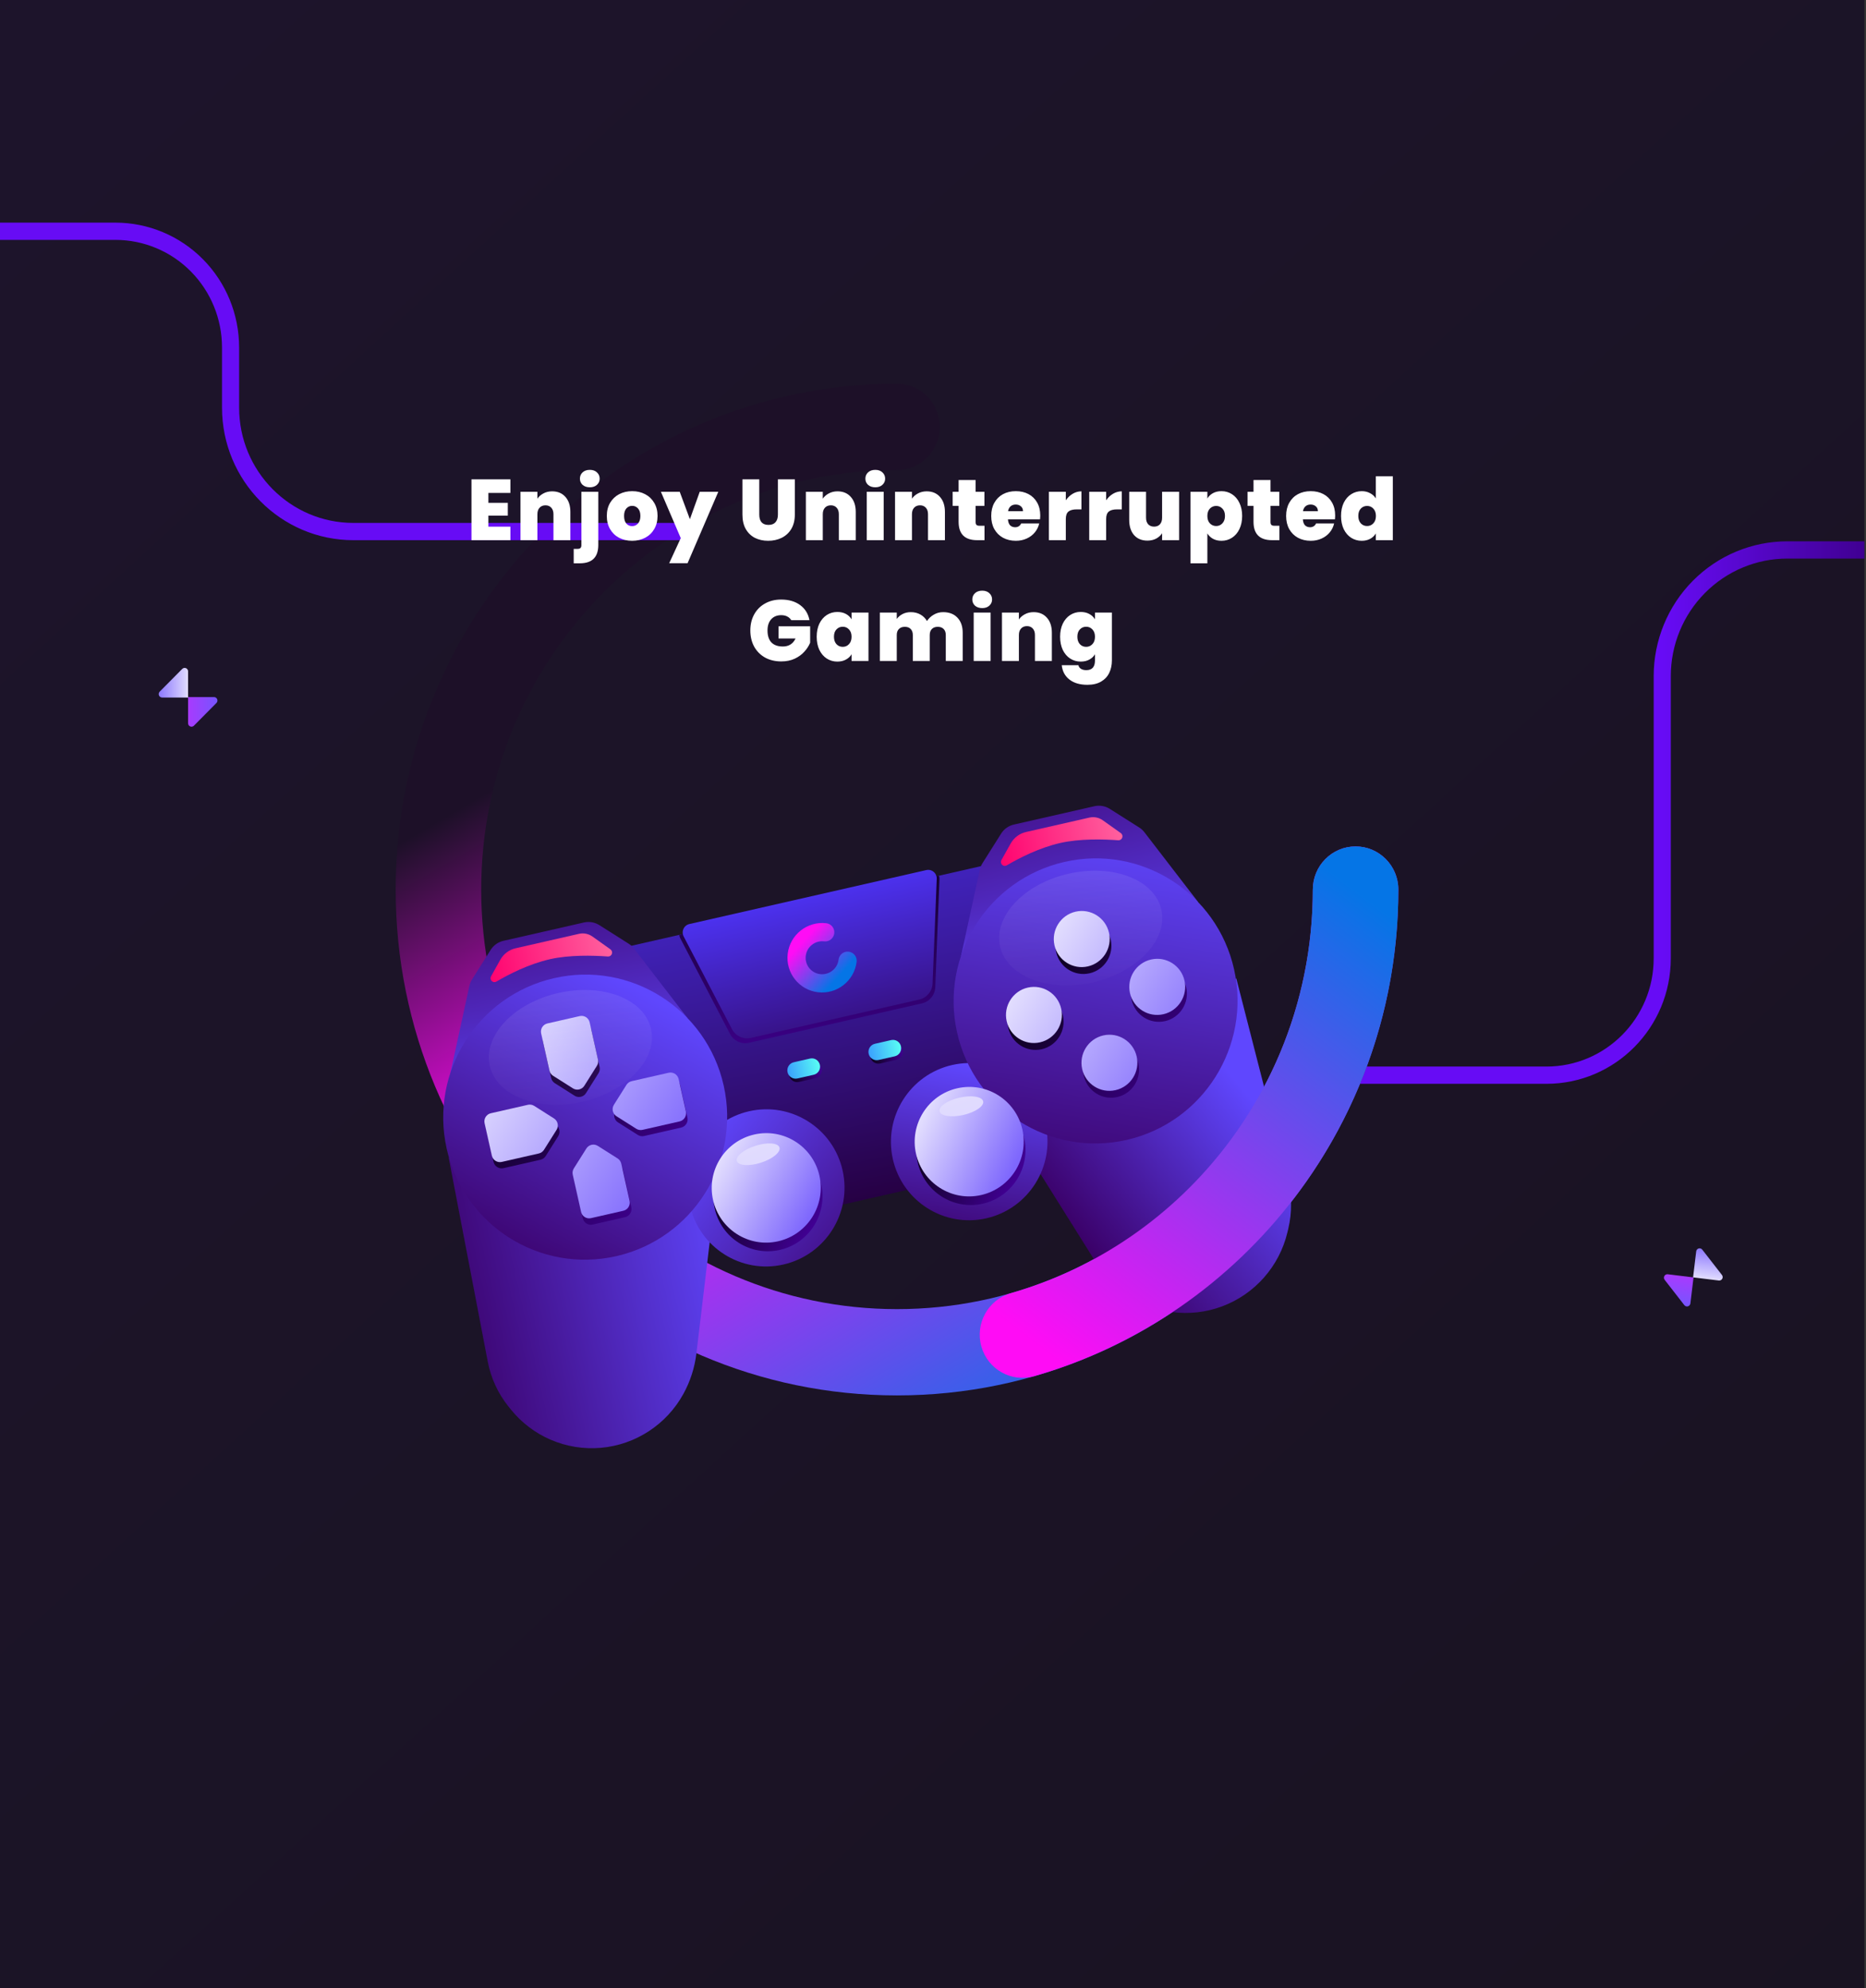 <svg width="1081" height="1152" viewBox="0 0 1081 1152" fill="none" xmlns="http://www.w3.org/2000/svg">
<rect x="0" y="0" width="1081" height="1152" fill="#333333" stroke="none"/>
<path d="M1080.05 -53H-0.046V1152H1080.05V-53Z" fill="#151515"/>
<path d="M1080.05 -53H-0.046V1152H1080.05V-53Z" fill="url(#paint0_linear_1529_901)"/>
<path fill-rule="evenodd" clip-rule="evenodd" d="M1080.04 313.656H1035.42C1014.89 313.656 995.197 321.887 980.679 336.539C966.161 351.191 958.005 371.063 958.005 391.783V555.288C958.005 589.923 930.183 618 895.863 618H774.521C771.787 618 769.566 620.24 769.566 623C769.566 625.76 771.787 628 774.521 628H895.863C935.656 628 967.914 595.446 967.914 555.288V391.783C967.914 373.715 975.025 356.386 987.686 343.61C1000.35 330.834 1017.52 323.656 1035.42 323.656H1080.04C1080.04 323.656 1080.04 321.76 1080.04 319C1080.04 316.241 1080.04 313.656 1080.04 313.656Z" fill="url(#paint1_linear_1529_901)"/>
<path fill-rule="evenodd" clip-rule="evenodd" d="M760.538 515.45C760.538 649.619 652.6 758.547 519.651 758.547C386.703 758.547 278.765 649.619 278.765 515.45C278.765 381.282 386.703 272.354 519.651 272.354C533.324 272.354 544.424 261.152 544.424 247.354C544.424 233.556 533.324 222.354 519.651 222.354C359.358 222.354 229.22 353.686 229.22 515.45C229.22 677.215 359.358 808.547 519.651 808.547C679.946 808.547 810.084 677.215 810.084 515.45C810.084 501.653 798.984 490.45 785.311 490.45C771.638 490.45 760.538 501.653 760.538 515.45Z" fill="url(#paint2_linear_1529_901)"/>
<path fill-rule="evenodd" clip-rule="evenodd" d="M760.538 515.45C760.538 649.619 652.6 758.547 519.651 758.547C386.703 758.547 278.765 649.619 278.765 515.45C278.765 381.282 386.703 272.354 519.651 272.354C533.324 272.354 544.424 261.152 544.424 247.354C544.424 233.556 533.324 222.354 519.651 222.354C359.358 222.354 229.22 353.686 229.22 515.45C229.22 677.215 359.358 808.547 519.651 808.547C679.946 808.547 810.084 677.215 810.084 515.45C810.084 501.653 798.984 490.45 785.311 490.45C771.638 490.45 760.538 501.653 760.538 515.45Z" fill="url(#paint3_linear_1529_901)"/>
<path d="M204.757 303H399.439C402.173 303 404.393 305.24 404.393 308C404.393 310.76 402.173 313 399.439 313H204.757C162.703 313 128.614 278.597 128.614 236.159V201.326C128.614 184.796 122.107 168.943 110.525 157.255C98.942 145.566 83.235 139 66.855 139H0V129H66.855C85.862 129 104.091 136.62 117.532 150.184C130.973 163.747 138.523 182.144 138.523 201.326V236.159C138.523 273.074 168.176 303 204.757 303Z" fill="#670CF5"/>
<path fill-rule="evenodd" clip-rule="evenodd" d="M294.031 578.266C294.031 578.266 299.27 572.452 303.708 567.526C307.676 563.123 312.889 560.058 318.641 558.748C364.08 548.397 571.104 501.236 618.563 490.425C624.855 488.992 631.443 489.737 637.264 492.54C643.37 495.48 650.341 498.837 650.341 498.837L661.923 638.637L525.637 669.683L529.373 688.593L486.286 698.409L479.816 680.121L362.185 706.918L294.031 578.266Z" fill="url(#paint4_linear_1529_901)"/>
<path fill-rule="evenodd" clip-rule="evenodd" d="M543.92 507.429C544.158 508.053 544.271 508.727 544.244 509.413C543.697 523.53 542.403 556.913 541.816 572.028C541.641 576.553 538.474 580.394 534.097 581.392C513.307 586.128 454.663 599.487 433.872 604.223C429.495 605.22 425.001 603.124 422.916 599.114C415.953 585.719 400.574 556.134 394.069 543.623C393.754 543.015 393.57 542.358 393.519 541.691L543.92 507.429Z" fill="url(#paint5_linear_1529_901)"/>
<path fill-rule="evenodd" clip-rule="evenodd" d="M396.059 542.625C395.343 541.249 395.3 539.615 395.946 538.203C396.591 536.792 397.851 535.764 399.354 535.421C423.793 529.854 512.185 509.718 536.625 504.151C538.127 503.809 539.701 504.191 540.886 505.186C542.07 506.181 542.728 507.674 542.666 509.228C542.12 523.013 540.85 555.084 540.265 569.829C540.087 574.351 536.921 578.188 532.546 579.184C512.149 583.831 455.372 596.764 434.975 601.411C430.601 602.407 426.11 600.315 424.023 596.309C417.219 583.247 402.42 554.837 396.059 542.625Z" fill="url(#paint6_linear_1529_901)"/>
<path fill-rule="evenodd" clip-rule="evenodd" d="M485.795 556.052C485.159 561.303 480.379 565.061 475.134 564.446C469.897 563.833 466.155 559.083 466.791 553.841C467.427 548.59 472.206 544.832 477.452 545.447C480.337 545.785 482.961 543.709 483.307 540.814C483.653 537.918 481.591 535.293 478.705 534.955C467.691 533.663 457.67 541.572 456.334 552.598C454.999 563.633 462.857 573.646 473.881 574.939C484.894 576.23 494.916 568.321 496.25 557.295C496.601 554.401 494.543 551.772 491.657 551.429C488.773 551.085 486.145 553.157 485.795 556.052Z" fill="url(#paint7_linear_1529_901)"/>
<path fill-rule="evenodd" clip-rule="evenodd" d="M259.96 670.922C259.96 670.922 275.999 754.685 282.576 789.035C284.391 798.513 288.486 807.397 294.506 814.912C294.931 815.443 295.367 815.987 295.813 816.545C308.435 832.303 328.061 840.69 348.148 838.91C368.236 837.129 386.141 825.415 395.896 807.673C395.896 807.673 395.896 807.672 395.897 807.672C399.893 800.403 402.454 792.43 403.437 784.192C407.146 753.126 416.499 674.784 416.499 674.784L260.132 670.882" fill="url(#paint8_linear_1529_901)"/>
<path fill-rule="evenodd" clip-rule="evenodd" d="M716.219 566.985C716.219 566.985 737.391 649.578 746.073 683.449C748.469 692.795 748.553 702.593 746.315 711.989C746.157 712.652 745.996 713.333 745.829 714.03C741.14 733.732 726.986 749.814 708.09 756.914C689.192 764.014 668.036 761.199 651.676 749.406C651.675 749.406 651.675 749.405 651.674 749.405C644.972 744.573 639.265 738.483 634.87 731.47C618.298 705.025 576.504 638.334 576.504 638.334L716.047 567.024" fill="url(#paint9_linear_1529_901)"/>
<path fill-rule="evenodd" clip-rule="evenodd" d="M433.963 643.895C458.382 638.333 482.658 653.715 488.141 678.225C493.623 702.734 478.248 727.149 453.829 732.712C429.409 738.275 405.133 722.893 399.651 698.383C394.169 673.873 409.544 649.458 433.963 643.895Z" fill="url(#paint10_linear_1529_901)"/>
<path fill-rule="evenodd" clip-rule="evenodd" d="M551.545 617.11C575.964 611.547 600.24 626.93 605.722 651.439C611.204 675.949 595.83 700.364 571.411 705.927C546.991 711.49 522.715 696.107 517.233 671.598C511.751 647.088 527.126 622.673 551.545 617.11Z" fill="url(#paint11_linear_1529_901)"/>
<path fill-rule="evenodd" clip-rule="evenodd" d="M261.027 621.275C261.027 621.275 269.781 581.041 271.886 571.369C272.184 569.998 272.718 568.69 273.463 567.506C275.759 563.861 281.028 555.494 284.232 550.405C285.918 547.728 288.585 545.834 291.65 545.136C302.262 542.718 327.667 536.931 338.279 534.513C341.344 533.815 344.559 534.37 347.221 536.056C352.28 539.262 360.6 544.534 364.225 546.83C365.402 547.577 366.441 548.526 367.293 549.634C373.311 557.456 398.343 589.995 398.343 589.995L261.027 621.275Z" fill="url(#paint12_linear_1529_901)"/>
<path fill-rule="evenodd" clip-rule="evenodd" d="M284.474 565.719C283.976 566.61 284.135 567.726 284.86 568.441C285.584 569.155 286.694 569.289 287.565 568.766C294.753 564.534 306.353 558.583 318.541 555.807C329.867 553.227 343.521 553.595 352.161 554.233C353.177 554.308 354.119 553.69 354.461 552.722C354.805 551.753 354.465 550.673 353.632 550.081C350.133 547.58 346.052 544.681 343.204 542.659C340.938 541.049 338.102 540.482 335.398 541.098C327.001 543.011 308.256 547.281 298.683 549.462C294.943 550.314 291.736 552.722 289.853 556.092C288.252 558.956 286.245 562.547 284.474 565.719Z" fill="url(#paint13_linear_1529_901)"/>
<path fill-rule="evenodd" clip-rule="evenodd" d="M694.055 522.631C694.055 522.631 669.024 490.092 663.007 482.27C662.154 481.162 661.116 480.213 659.937 479.466C656.314 477.17 647.994 471.898 642.933 468.692C640.273 467.006 637.058 466.451 633.992 467.149C623.38 469.567 597.976 475.354 587.363 477.771C584.298 478.47 581.632 480.364 579.946 483.041C576.742 488.13 571.473 496.497 569.177 500.142C568.431 501.326 567.897 502.634 567.599 504.005C565.495 513.677 556.741 553.911 556.741 553.911L694.055 522.631Z" fill="url(#paint14_linear_1529_901)"/>
<path fill-rule="evenodd" clip-rule="evenodd" d="M580.14 498.365C579.642 499.256 579.801 500.373 580.526 501.087C581.25 501.802 582.361 501.935 583.231 501.413C590.419 497.18 602.02 491.23 614.207 488.453C625.533 485.873 639.188 486.241 647.828 486.879C648.843 486.955 649.785 486.336 650.128 485.368C650.471 484.4 650.131 483.319 649.298 482.727C645.799 480.227 641.718 477.328 638.871 475.305C636.604 473.696 633.769 473.129 631.065 473.744C622.667 475.657 603.923 479.928 594.349 482.108C590.61 482.96 587.403 485.369 585.519 488.738C583.919 491.602 581.911 495.194 580.14 498.365Z" fill="url(#paint15_linear_1529_901)"/>
<path fill-rule="evenodd" clip-rule="evenodd" d="M320.995 566.779C365.28 556.691 409.307 584.588 419.249 629.038C429.192 673.488 401.31 717.766 357.023 727.855C312.737 737.943 268.71 710.046 258.769 665.596C248.826 621.146 276.708 576.868 320.995 566.779Z" fill="url(#paint16_linear_1529_901)"/>
<path fill-rule="evenodd" clip-rule="evenodd" d="M339.475 633.392C338.059 635.644 335.097 636.318 332.861 634.899C329.214 632.585 324.037 629.299 321.403 627.628C320.329 626.946 319.569 625.863 319.29 624.616C318.303 620.205 315.874 609.344 314.469 603.059C314.189 601.813 314.415 600.505 315.095 599.423C315.775 598.342 316.854 597.576 318.093 597.293C323.285 596.111 331.611 594.214 336.802 593.031C338.042 592.749 339.342 592.973 340.418 593.655C341.492 594.337 342.252 595.42 342.53 596.667C343.936 602.952 346.366 613.812 347.352 618.223C347.631 619.47 347.405 620.778 346.726 621.859C345.06 624.51 341.783 629.721 339.475 633.392Z" fill="url(#paint17_linear_1529_901)"/>
<path fill-rule="evenodd" clip-rule="evenodd" d="M338.523 629.114C337.104 631.366 334.139 632.042 331.9 630.623C328.249 628.31 323.066 625.025 320.43 623.355C319.354 622.673 318.593 621.59 318.315 620.343C317.328 615.932 314.899 605.072 313.493 598.787C313.213 597.54 313.44 596.232 314.121 595.15C314.802 594.069 315.883 593.302 317.124 593.019C322.322 591.835 330.66 589.935 335.859 588.751C337.1 588.469 338.402 588.692 339.478 589.374C340.553 590.055 341.315 591.139 341.593 592.385C342.999 598.67 345.428 609.531 346.415 613.942C346.694 615.189 346.468 616.497 345.786 617.578C344.118 620.229 340.835 625.443 338.523 629.114Z" fill="url(#paint18_linear_1529_901)"/>
<path fill-rule="evenodd" clip-rule="evenodd" d="M321.916 651.671C324.156 653.09 324.821 656.066 323.402 658.319C321.091 661.99 317.808 667.203 316.139 669.854C315.457 670.936 314.377 671.702 313.135 671.985C308.74 672.986 297.919 675.451 291.658 676.878C290.416 677.161 289.114 676.937 288.038 676.255C286.963 675.574 286.202 674.491 285.923 673.244C284.756 668.027 282.884 659.658 281.717 654.441C281.438 653.194 281.664 651.886 282.345 650.804C283.027 649.723 284.107 648.956 285.35 648.673C291.611 647.247 302.431 644.782 306.827 643.781C308.068 643.498 309.37 643.722 310.446 644.403C313.082 646.073 318.266 649.358 321.916 651.671Z" fill="url(#paint19_linear_1529_901)"/>
<path fill-rule="evenodd" clip-rule="evenodd" d="M320.926 648.048C323.165 649.468 323.831 652.444 322.412 654.696C320.1 658.368 316.818 663.581 315.149 666.232C314.467 667.313 313.387 668.08 312.144 668.363C307.75 669.364 296.929 671.829 290.668 673.255C289.426 673.538 288.124 673.315 287.048 672.633C285.973 671.952 285.212 670.868 284.933 669.622C283.766 664.405 281.894 656.035 280.727 650.819C280.448 649.572 280.674 648.264 281.355 647.182C282.037 646.1 283.117 645.334 284.359 645.051C290.621 643.624 301.441 641.16 305.836 640.158C307.078 639.875 308.38 640.099 309.456 640.781C312.092 642.451 317.275 645.735 320.926 648.048Z" fill="url(#paint20_linear_1529_901)"/>
<path fill-rule="evenodd" clip-rule="evenodd" d="M340.686 669.189C342.104 666.936 345.069 666.261 347.309 667.68C350.959 669.993 356.143 673.277 358.779 674.947C359.854 675.629 360.615 676.712 360.894 677.959C361.88 682.37 364.31 693.231 365.716 699.516C365.995 700.762 365.769 702.07 365.088 703.152C364.406 704.234 363.326 705 362.083 705.283C356.886 706.467 348.548 708.367 343.35 709.551C342.108 709.834 340.806 709.61 339.73 708.928C338.655 708.247 337.894 707.164 337.615 705.917C336.21 699.632 333.78 688.772 332.793 684.36C332.515 683.114 332.741 681.806 333.421 680.724C335.091 678.073 338.374 672.86 340.686 669.189Z" fill="url(#paint21_linear_1529_901)"/>
<path fill-rule="evenodd" clip-rule="evenodd" d="M339.694 665.475C341.112 663.223 344.078 662.547 346.318 663.966C349.968 666.279 355.152 669.564 357.787 671.234C358.863 671.915 359.624 672.999 359.903 674.245C360.889 678.657 363.319 689.517 364.725 695.802C365.003 697.049 364.777 698.357 364.097 699.438C363.415 700.52 362.335 701.287 361.092 701.57C355.895 702.754 347.556 704.653 342.359 705.837C341.116 706.12 339.814 705.896 338.739 705.215C337.664 704.533 336.903 703.45 336.624 702.203C335.219 695.918 332.789 685.058 331.802 680.647C331.523 679.4 331.749 678.092 332.43 677.01C334.1 674.359 337.383 669.146 339.694 665.475Z" fill="url(#paint22_linear_1529_901)"/>
<path fill-rule="evenodd" clip-rule="evenodd" d="M358.028 650.354C355.789 648.935 355.123 645.959 356.541 643.706C358.853 640.035 362.136 634.822 363.805 632.171C364.486 631.089 365.566 630.323 366.809 630.04C371.204 629.039 382.024 626.574 388.286 625.147C389.528 624.864 390.83 625.088 391.906 625.77C392.981 626.451 393.742 627.534 394.021 628.781C395.187 633.998 397.059 642.367 398.227 647.584C398.505 648.831 398.279 650.139 397.598 651.221C396.918 652.302 395.837 653.069 394.595 653.352C388.333 654.778 377.513 657.243 373.117 658.244C371.875 658.527 370.573 658.303 369.498 657.622C366.862 655.952 361.679 652.667 358.028 650.354Z" fill="url(#paint23_linear_1529_901)"/>
<path fill-rule="evenodd" clip-rule="evenodd" d="M357.137 646.786C354.897 645.367 354.232 642.391 355.65 640.138C357.961 636.467 361.244 631.254 362.914 628.603C363.595 627.521 364.675 626.755 365.917 626.472C370.312 625.471 381.133 623.006 387.394 621.579C388.637 621.296 389.938 621.52 391.014 622.202C392.089 622.883 392.85 623.966 393.13 625.213C394.296 630.43 396.168 638.799 397.335 644.016C397.614 645.263 397.388 646.571 396.707 647.653C396.026 648.734 394.945 649.501 393.704 649.784C387.441 651.21 376.621 653.675 372.226 654.676C370.984 654.959 369.682 654.735 368.607 654.054C365.971 652.384 360.787 649.099 357.137 646.786Z" fill="url(#paint24_linear_1529_901)"/>
<path fill-rule="evenodd" clip-rule="evenodd" d="M616.672 499.423C660.958 489.335 704.985 517.232 714.928 561.682C724.871 606.132 696.988 650.41 652.702 660.499C608.416 670.587 564.389 642.69 554.446 598.24C544.503 553.79 572.387 509.512 616.672 499.423Z" fill="url(#paint25_linear_1529_901)"/>
<path fill-rule="evenodd" clip-rule="evenodd" d="M619.03 506.257C644.814 500.383 668.903 509.723 672.79 527.1C676.677 544.478 658.9 563.355 633.115 569.228C607.331 575.102 583.242 565.762 579.356 548.385C575.468 531.007 593.246 512.13 619.03 506.257Z" fill="url(#paint26_linear_1529_901)"/>
<path fill-rule="evenodd" clip-rule="evenodd" d="M323.402 575.383C349.186 569.509 373.275 578.849 377.162 596.226C381.049 613.604 363.271 632.481 337.488 638.354C311.703 644.228 287.614 634.888 283.728 617.511C279.84 600.133 297.618 581.256 323.402 575.383Z" fill="url(#paint27_linear_1529_901)"/>
<path fill-rule="evenodd" clip-rule="evenodd" d="M667.851 559.967C676.57 557.981 685.238 563.474 687.195 572.225C689.153 580.977 683.664 589.694 674.945 591.68C666.225 593.667 657.557 588.174 655.599 579.423C653.642 570.671 659.132 561.954 667.851 559.967Z" fill="url(#paint28_linear_1529_901)"/>
<path fill-rule="evenodd" clip-rule="evenodd" d="M596.411 576.241C605.131 574.255 613.798 579.748 615.756 588.499C617.713 597.251 612.223 605.968 603.504 607.954C594.785 609.941 586.117 604.448 584.16 595.697C582.202 586.945 587.692 578.228 596.411 576.241Z" fill="url(#paint29_linear_1529_901)"/>
<path fill-rule="evenodd" clip-rule="evenodd" d="M659.495 616.214C661.452 624.965 655.963 633.683 647.244 635.669C638.525 637.656 629.856 632.163 627.899 623.412C625.941 614.66 631.431 605.942 640.151 603.956C648.87 601.97 657.537 607.462 659.495 616.214Z" fill="url(#paint30_linear_1529_901)"/>
<path fill-rule="evenodd" clip-rule="evenodd" d="M643.457 544.51C645.415 553.262 639.925 561.979 631.205 563.966C622.486 565.952 613.819 560.459 611.861 551.708C609.904 542.956 615.393 534.239 624.112 532.253C632.831 530.266 641.5 535.759 643.457 544.51Z" fill="url(#paint31_linear_1529_901)"/>
<path fill-rule="evenodd" clip-rule="evenodd" d="M666.859 555.967C675.578 553.981 684.247 559.474 686.204 568.225C688.162 576.977 682.672 585.694 673.953 587.68C665.233 589.667 656.566 584.174 654.608 575.423C652.651 566.671 658.14 557.954 666.859 555.967Z" fill="url(#paint32_linear_1529_901)"/>
<path fill-rule="evenodd" clip-rule="evenodd" d="M595.42 572.241C604.14 570.255 612.808 575.748 614.766 584.499C616.723 593.251 611.233 601.968 602.514 603.954C593.795 605.941 585.127 600.448 583.17 591.697C581.212 582.945 586.701 574.228 595.42 572.241Z" fill="url(#paint33_linear_1529_901)"/>
<path fill-rule="evenodd" clip-rule="evenodd" d="M658.505 612.214C660.462 620.965 654.973 629.683 646.253 631.669C637.534 633.656 628.866 628.163 626.909 619.412C624.951 610.66 630.441 601.942 639.161 599.956C647.88 597.97 656.547 603.462 658.505 612.214Z" fill="url(#paint34_linear_1529_901)"/>
<path fill-rule="evenodd" clip-rule="evenodd" d="M642.466 540.51C644.424 549.262 638.934 557.979 630.214 559.966C621.495 561.952 612.828 556.459 610.87 547.708C608.912 538.956 614.402 530.239 623.121 528.253C631.84 526.266 640.509 531.759 642.466 540.51Z" fill="url(#paint35_linear_1529_901)"/>
<path fill-rule="evenodd" clip-rule="evenodd" d="M555.549 635.586C572.558 631.711 589.468 642.426 593.287 659.498C597.106 676.57 586.396 693.577 569.388 697.451C552.378 701.326 535.468 690.611 531.65 673.539C527.831 656.467 538.539 639.46 555.549 635.586Z" fill="url(#paint36_linear_1529_901)"/>
<path fill-rule="evenodd" clip-rule="evenodd" d="M437.968 662.37C454.977 658.495 471.887 669.211 475.706 686.283C479.525 703.356 468.815 720.361 451.806 724.236C434.796 728.111 417.888 717.396 414.069 700.323C410.25 683.251 420.958 666.245 437.968 662.37Z" fill="url(#paint37_linear_1529_901)"/>
<path fill-rule="evenodd" clip-rule="evenodd" d="M554.559 630.586C571.568 626.711 588.478 637.426 592.297 654.498C596.116 671.57 585.406 688.577 568.397 692.451C551.387 696.326 534.477 685.611 530.659 668.539C526.84 651.467 537.549 634.46 554.559 630.586Z" fill="url(#paint38_linear_1529_901)"/>
<path fill-rule="evenodd" clip-rule="evenodd" d="M555.803 636.006C562.774 634.418 568.935 635.38 569.556 638.153C570.176 640.925 565.02 644.465 558.05 646.053C551.08 647.641 544.918 646.679 544.298 643.906C543.678 641.134 548.833 637.594 555.803 636.006Z" fill="url(#paint39_linear_1529_901)"/>
<path fill-rule="evenodd" clip-rule="evenodd" d="M436.977 657.37C453.986 653.495 470.896 664.211 474.715 681.283C478.534 698.356 467.824 715.361 450.815 719.236C433.805 723.111 416.896 712.396 413.077 695.323C409.258 678.251 419.967 661.245 436.977 657.37Z" fill="url(#paint40_linear_1529_901)"/>
<path fill-rule="evenodd" clip-rule="evenodd" d="M437.673 663.896C444.488 661.727 450.708 662.167 451.555 664.878C452.402 667.589 447.557 671.55 440.742 673.718C433.928 675.887 427.707 675.447 426.86 672.736C426.013 670.026 430.858 666.064 437.673 663.896Z" fill="url(#paint41_linear_1529_901)"/>
<path fill-rule="evenodd" clip-rule="evenodd" d="M475.959 619.001C475.68 617.755 474.922 616.671 473.852 615.988C472.781 615.306 471.486 615.081 470.251 615.362C467.377 616.017 463.705 616.853 460.831 617.508C459.596 617.789 458.523 618.554 457.846 619.635C457.17 620.715 456.947 622.022 457.225 623.269C457.225 623.269 457.225 623.27 457.225 623.271C457.505 624.517 458.263 625.601 459.333 626.283C460.403 626.965 461.699 627.191 462.934 626.909C465.808 626.255 469.48 625.418 472.354 624.764C473.589 624.482 474.662 623.717 475.339 622.637C476.015 621.557 476.238 620.249 475.96 619.003C475.96 619.002 475.96 619.002 475.959 619.001Z" fill="url(#paint42_linear_1529_901)"/>
<path fill-rule="evenodd" clip-rule="evenodd" d="M522.943 608.298C522.664 607.051 521.906 605.968 520.835 605.285C519.765 604.603 518.47 604.378 517.234 604.659C514.362 605.313 510.688 606.15 507.815 606.805C506.58 607.086 505.506 607.851 504.83 608.931C504.153 610.012 503.93 611.319 504.209 612.565C504.21 612.566 504.21 612.567 504.21 612.567C504.488 613.814 505.246 614.897 506.317 615.58C507.388 616.262 508.683 616.488 509.918 616.206C512.791 615.552 516.464 614.715 519.338 614.06C520.573 613.779 521.647 613.014 522.323 611.934C522.998 610.853 523.222 609.546 522.943 608.3C522.943 608.299 522.943 608.298 522.943 608.298Z" fill="url(#paint43_linear_1529_901)"/>
<path fill-rule="evenodd" clip-rule="evenodd" d="M474.967 617.001C474.689 615.755 473.931 614.671 472.861 613.988C471.79 613.306 470.494 613.081 469.26 613.362C466.386 614.017 462.714 614.853 459.84 615.508C458.604 615.789 457.531 616.554 456.855 617.635C456.179 618.715 455.956 620.022 456.234 621.269C456.234 621.269 456.234 621.27 456.234 621.271C456.514 622.517 457.272 623.601 458.342 624.283C459.412 624.965 460.708 625.191 461.943 624.909C464.816 624.255 468.489 623.418 471.362 622.764C472.598 622.482 473.671 621.717 474.348 620.637C475.024 619.557 475.247 618.249 474.968 617.003C474.968 617.002 474.968 617.002 474.967 617.001Z" fill="url(#paint44_linear_1529_901)"/>
<path fill-rule="evenodd" clip-rule="evenodd" d="M521.953 606.298C521.674 605.051 520.916 603.968 519.845 603.285C518.775 602.603 517.48 602.378 516.244 602.659C513.371 603.313 509.698 604.15 506.824 604.805C505.59 605.086 504.516 605.851 503.84 606.931C503.163 608.012 502.94 609.319 503.219 610.565C503.22 610.566 503.22 610.567 503.22 610.567C503.498 611.814 504.256 612.897 505.327 613.58C506.397 614.262 507.693 614.488 508.928 614.206C511.801 613.552 515.474 612.715 518.348 612.06C519.582 611.779 520.657 611.014 521.332 609.934C522.008 608.853 522.232 607.546 521.953 606.3C521.953 606.299 521.953 606.298 521.953 606.298Z" fill="url(#paint45_linear_1529_901)"/>
<path fill-rule="evenodd" clip-rule="evenodd" d="M760.538 515.45C760.538 626.559 686.52 720.361 585.57 749.322C572.419 753.095 564.777 766.933 568.515 780.205C572.254 793.477 585.966 801.189 599.118 797.416C720.831 762.499 810.083 649.411 810.083 515.45C810.083 501.653 798.983 490.45 785.31 490.45C771.638 490.45 760.538 501.653 760.538 515.45Z" fill="url(#paint46_linear_1529_901)"/>
<path fill-rule="evenodd" clip-rule="evenodd" d="M108.954 403.909V419.081C108.954 419.89 109.437 420.619 110.178 420.928C110.918 421.238 111.77 421.067 112.337 420.495C115.982 416.818 121.745 411.001 125.389 407.323C125.956 406.751 126.126 405.891 125.818 405.144C125.512 404.396 124.789 403.909 123.988 403.909C118.123 403.909 108.954 403.909 108.954 403.909Z" fill="url(#paint47_linear_1529_901)"/>
<path fill-rule="evenodd" clip-rule="evenodd" d="M108.954 404.172V389C108.954 388.191 108.471 387.462 107.73 387.152C106.99 386.843 106.138 387.014 105.571 387.586C101.926 391.263 96.163 397.08 92.519 400.757C91.952 401.329 91.782 402.19 92.09 402.937C92.396 403.684 93.119 404.172 93.92 404.172C99.785 404.172 108.954 404.172 108.954 404.172Z" fill="url(#paint48_linear_1529_901)"/>
<path fill-rule="evenodd" clip-rule="evenodd" d="M981.082 740.179C981.082 740.179 971.979 739.066 966.158 738.355C965.362 738.258 964.586 738.654 964.193 739.358C963.799 740.063 963.865 740.938 964.359 741.574C967.539 745.667 972.568 752.141 975.748 756.234C976.242 756.87 977.068 757.144 977.841 756.926C978.613 756.709 979.178 756.043 979.275 755.24C979.98 749.365 981.082 740.179 981.082 740.179Z" fill="url(#paint49_linear_1529_901)"/>
<path fill-rule="evenodd" clip-rule="evenodd" d="M980.824 740.147C980.824 740.147 989.927 741.26 995.748 741.971C996.544 742.068 997.32 741.672 997.713 740.968C998.107 740.263 998.041 739.388 997.547 738.752C994.367 734.659 989.338 728.185 986.158 724.092C985.664 723.456 984.838 723.182 984.065 723.4C983.294 723.617 982.728 724.283 982.632 725.086C981.926 730.961 980.824 740.147 980.824 740.147Z" fill="url(#paint50_linear_1529_901)"/>
<path d="M282.931 285.6V291.35H294.181V298.8H282.931V305.15H295.681V313H273.131V277.75H295.681V285.6H282.931ZM319.874 284.7C323.107 284.7 325.674 285.783 327.574 287.95C329.474 290.083 330.424 292.983 330.424 296.65V313H320.624V297.95C320.624 296.35 320.207 295.1 319.374 294.2C318.54 293.267 317.424 292.8 316.024 292.8C314.557 292.8 313.407 293.267 312.574 294.2C311.74 295.1 311.324 296.35 311.324 297.95V313H301.524V284.95H311.324V288.95C312.19 287.683 313.357 286.667 314.824 285.9C316.29 285.1 317.974 284.7 319.874 284.7ZM341.701 282.35C339.968 282.35 338.568 281.883 337.501 280.95C336.468 279.983 335.951 278.783 335.951 277.35C335.951 275.883 336.468 274.667 337.501 273.7C338.568 272.733 339.968 272.25 341.701 272.25C343.401 272.25 344.768 272.733 345.801 273.7C346.868 274.667 347.401 275.883 347.401 277.35C347.401 278.783 346.868 279.983 345.801 280.95C344.768 281.883 343.401 282.35 341.701 282.35ZM346.601 315.75C346.601 322.85 343.034 326.4 335.901 326.4H332.351V318.05H334.451C335.284 318.05 335.884 317.883 336.251 317.55C336.618 317.217 336.801 316.667 336.801 315.9V284.95H346.601V315.75ZM366.183 313.35C363.383 313.35 360.866 312.767 358.633 311.6C356.433 310.433 354.7 308.767 353.433 306.6C352.166 304.433 351.533 301.883 351.533 298.95C351.533 296.05 352.166 293.517 353.433 291.35C354.733 289.183 356.483 287.517 358.683 286.35C360.916 285.183 363.433 284.6 366.233 284.6C369.033 284.6 371.533 285.183 373.733 286.35C375.966 287.517 377.716 289.183 378.983 291.35C380.283 293.517 380.933 296.05 380.933 298.95C380.933 301.85 380.283 304.4 378.983 306.6C377.716 308.767 375.966 310.433 373.733 311.6C371.5 312.767 368.983 313.35 366.183 313.35ZM366.183 304.85C367.55 304.85 368.683 304.35 369.583 303.35C370.516 302.317 370.983 300.85 370.983 298.95C370.983 297.05 370.516 295.6 369.583 294.6C368.683 293.6 367.566 293.1 366.233 293.1C364.9 293.1 363.783 293.6 362.883 294.6C361.983 295.6 361.533 297.05 361.533 298.95C361.533 300.883 361.966 302.35 362.833 303.35C363.7 304.35 364.816 304.85 366.183 304.85ZM416.12 284.95L398.32 326.35H387.67L394.37 311.8L382.87 284.95H393.77L399.67 300.85L405.37 284.95H416.12ZM439.854 277.75V298.2C439.854 300.1 440.287 301.567 441.154 302.6C442.054 303.633 443.404 304.15 445.204 304.15C447.004 304.15 448.354 303.633 449.254 302.6C450.187 301.533 450.654 300.067 450.654 298.2V277.75H460.454V298.2C460.454 301.433 459.771 304.2 458.404 306.5C457.037 308.767 455.171 310.483 452.804 311.65C450.471 312.783 447.871 313.35 445.004 313.35C442.137 313.35 439.571 312.783 437.304 311.65C435.071 310.483 433.304 308.767 432.004 306.5C430.737 304.233 430.104 301.467 430.104 298.2V277.75H439.854ZM485.2 284.7C488.433 284.7 491 285.783 492.9 287.95C494.8 290.083 495.75 292.983 495.75 296.65V313H485.95V297.95C485.95 296.35 485.533 295.1 484.7 294.2C483.866 293.267 482.75 292.8 481.35 292.8C479.883 292.8 478.733 293.267 477.9 294.2C477.066 295.1 476.65 296.35 476.65 297.95V313H466.85V284.95H476.65V288.95C477.516 287.683 478.683 286.667 480.15 285.9C481.616 285.1 483.3 284.7 485.2 284.7ZM507.077 282.35C505.344 282.35 503.944 281.883 502.877 280.95C501.844 279.983 501.327 278.783 501.327 277.35C501.327 275.883 501.844 274.667 502.877 273.7C503.944 272.733 505.344 272.25 507.077 272.25C508.777 272.25 510.144 272.733 511.177 273.7C512.244 274.667 512.777 275.883 512.777 277.35C512.777 278.783 512.244 279.983 511.177 280.95C510.144 281.883 508.777 282.35 507.077 282.35ZM511.927 284.95V313H502.127V284.95H511.927ZM536.858 284.7C540.091 284.7 542.658 285.783 544.558 287.95C546.458 290.083 547.408 292.983 547.408 296.65V313H537.608V297.95C537.608 296.35 537.191 295.1 536.358 294.2C535.525 293.267 534.408 292.8 533.008 292.8C531.541 292.8 530.391 293.267 529.558 294.2C528.725 295.1 528.308 296.35 528.308 297.95V313H518.508V284.95H528.308V288.95C529.175 287.683 530.341 286.667 531.808 285.9C533.275 285.1 534.958 284.7 536.858 284.7ZM570.335 304.65V313H566.085C558.919 313 555.335 309.45 555.335 302.35V293.1H551.885V284.95H555.335V278.15H565.185V284.95H570.285V293.1H565.185V302.5C565.185 303.267 565.352 303.817 565.685 304.15C566.052 304.483 566.652 304.65 567.485 304.65H570.335ZM602.63 298.65C602.63 299.417 602.58 300.183 602.48 300.95H583.93C584.03 302.483 584.447 303.633 585.18 304.4C585.947 305.133 586.914 305.5 588.08 305.5C589.714 305.5 590.88 304.767 591.58 303.3H602.03C601.597 305.233 600.747 306.967 599.48 308.5C598.247 310 596.68 311.183 594.78 312.05C592.88 312.917 590.78 313.35 588.48 313.35C585.714 313.35 583.247 312.767 581.08 311.6C578.947 310.433 577.264 308.767 576.03 306.6C574.83 304.433 574.23 301.883 574.23 298.95C574.23 296.017 574.83 293.483 576.03 291.35C577.23 289.183 578.897 287.517 581.03 286.35C583.197 285.183 585.68 284.6 588.48 284.6C591.247 284.6 593.697 285.167 595.83 286.3C597.964 287.433 599.63 289.067 600.83 291.2C602.03 293.3 602.63 295.783 602.63 298.65ZM592.63 296.2C592.63 295 592.23 294.067 591.43 293.4C590.63 292.7 589.63 292.35 588.43 292.35C587.23 292.35 586.247 292.683 585.48 293.35C584.714 293.983 584.214 294.933 583.98 296.2H592.63ZM617.441 289.9C618.541 288.3 619.874 287.033 621.441 286.1C623.007 285.167 624.691 284.7 626.491 284.7V295.15H623.741C621.607 295.15 620.024 295.567 618.991 296.4C617.957 297.233 617.441 298.683 617.441 300.75V313H607.641V284.95H617.441V289.9ZM640.804 289.9C641.904 288.3 643.237 287.033 644.804 286.1C646.371 285.167 648.054 284.7 649.854 284.7V295.15H647.104C644.971 295.15 643.387 295.567 642.354 296.4C641.321 297.233 640.804 298.683 640.804 300.75V313H631.004V284.95H640.804V289.9ZM683.067 284.95V313H673.217V309C672.384 310.267 671.234 311.3 669.767 312.1C668.301 312.867 666.617 313.25 664.717 313.25C661.451 313.25 658.867 312.183 656.967 310.05C655.101 307.883 654.167 304.95 654.167 301.25V284.95H663.917V300C663.917 301.6 664.334 302.867 665.167 303.8C666.034 304.7 667.167 305.15 668.567 305.15C670.001 305.15 671.134 304.7 671.967 303.8C672.801 302.867 673.217 301.6 673.217 300V284.95H683.067ZM699.445 288.85C700.211 287.55 701.295 286.517 702.695 285.75C704.095 284.983 705.745 284.6 707.645 284.6C709.878 284.6 711.895 285.183 713.695 286.35C715.528 287.517 716.961 289.183 717.995 291.35C719.061 293.517 719.595 296.05 719.595 298.95C719.595 301.85 719.061 304.4 717.995 306.6C716.961 308.767 715.528 310.433 713.695 311.6C711.895 312.767 709.878 313.35 707.645 313.35C705.745 313.35 704.095 312.967 702.695 312.2C701.328 311.433 700.245 310.4 699.445 309.1V326.4H689.645V284.95H699.445V288.85ZM709.645 298.95C709.645 297.117 709.145 295.7 708.145 294.7C707.178 293.667 705.978 293.15 704.545 293.15C703.111 293.15 701.895 293.667 700.895 294.7C699.928 295.733 699.445 297.15 699.445 298.95C699.445 300.783 699.928 302.217 700.895 303.25C701.895 304.283 703.111 304.8 704.545 304.8C705.978 304.8 707.178 304.283 708.145 303.25C709.145 302.183 709.645 300.75 709.645 298.95ZM741.179 304.65V313H736.929C729.762 313 726.179 309.45 726.179 302.35V293.1H722.729V284.95H726.179V278.15H736.029V284.95H741.129V293.1H736.029V302.5C736.029 303.267 736.196 303.817 736.529 304.15C736.896 304.483 737.496 304.65 738.329 304.65H741.179ZM773.474 298.65C773.474 299.417 773.424 300.183 773.324 300.95H754.774C754.874 302.483 755.291 303.633 756.024 304.4C756.791 305.133 757.757 305.5 758.924 305.5C760.557 305.5 761.724 304.767 762.424 303.3H772.874C772.441 305.233 771.591 306.967 770.324 308.5C769.091 310 767.524 311.183 765.624 312.05C763.724 312.917 761.624 313.35 759.324 313.35C756.557 313.35 754.091 312.767 751.924 311.6C749.791 310.433 748.107 308.767 746.874 306.6C745.674 304.433 745.074 301.883 745.074 298.95C745.074 296.017 745.674 293.483 746.874 291.35C748.074 289.183 749.741 287.517 751.874 286.35C754.041 285.183 756.524 284.6 759.324 284.6C762.091 284.6 764.541 285.167 766.674 286.3C768.807 287.433 770.474 289.067 771.674 291.2C772.874 293.3 773.474 295.783 773.474 298.65ZM763.474 296.2C763.474 295 763.074 294.067 762.274 293.4C761.474 292.7 760.474 292.35 759.274 292.35C758.074 292.35 757.091 292.683 756.324 293.35C755.557 293.983 755.057 294.933 754.824 296.2H763.474ZM776.885 298.95C776.885 296.05 777.401 293.517 778.435 291.35C779.501 289.183 780.951 287.517 782.785 286.35C784.618 285.183 786.651 284.6 788.885 284.6C790.685 284.6 792.285 284.983 793.685 285.75C795.118 286.483 796.235 287.5 797.035 288.8V276H806.885V313H797.035V309.1C796.268 310.4 795.185 311.433 793.785 312.2C792.385 312.967 790.735 313.35 788.835 313.35C786.601 313.35 784.568 312.767 782.735 311.6C780.935 310.433 779.501 308.767 778.435 306.6C777.401 304.4 776.885 301.85 776.885 298.95ZM797.085 298.95C797.085 297.15 796.585 295.733 795.585 294.7C794.618 293.667 793.418 293.15 791.985 293.15C790.518 293.15 789.301 293.667 788.335 294.7C787.368 295.7 786.885 297.117 786.885 298.95C786.885 300.75 787.368 302.183 788.335 303.25C789.301 304.283 790.518 304.8 791.985 304.8C793.418 304.8 794.618 304.283 795.585 303.25C796.585 302.217 797.085 300.783 797.085 298.95ZM458.381 359.35C457.814 358.417 457.031 357.7 456.031 357.2C455.064 356.7 453.914 356.45 452.581 356.45C450.114 356.45 448.164 357.25 446.731 358.85C445.331 360.45 444.631 362.6 444.631 365.3C444.631 368.333 445.381 370.65 446.881 372.25C448.414 373.817 450.631 374.6 453.531 374.6C456.964 374.6 459.414 373.05 460.881 369.95H451.031V362.9H469.331V372.4C468.564 374.267 467.431 376.017 465.931 377.65C464.464 379.283 462.598 380.633 460.331 381.7C458.064 382.733 455.481 383.25 452.581 383.25C449.048 383.25 445.914 382.5 443.181 381C440.481 379.467 438.381 377.35 436.881 374.65C435.414 371.917 434.681 368.8 434.681 365.3C434.681 361.833 435.414 358.75 436.881 356.05C438.381 353.317 440.481 351.2 443.181 349.7C445.881 348.167 448.998 347.4 452.531 347.4C456.964 347.4 460.631 348.467 463.531 350.6C466.431 352.733 468.231 355.65 468.931 359.35H458.381ZM473.123 368.95C473.123 366.05 473.64 363.517 474.673 361.35C475.74 359.183 477.173 357.517 478.973 356.35C480.806 355.183 482.84 354.6 485.073 354.6C487.006 354.6 488.673 354.983 490.073 355.75C491.473 356.517 492.556 357.55 493.323 358.85V354.95H503.123V383H493.323V379.1C492.556 380.4 491.456 381.433 490.023 382.2C488.623 382.967 486.973 383.35 485.073 383.35C482.84 383.35 480.806 382.767 478.973 381.6C477.173 380.433 475.74 378.767 474.673 376.6C473.64 374.4 473.123 371.85 473.123 368.95ZM493.323 368.95C493.323 367.15 492.823 365.733 491.823 364.7C490.856 363.667 489.656 363.15 488.223 363.15C486.756 363.15 485.54 363.667 484.573 364.7C483.606 365.7 483.123 367.117 483.123 368.95C483.123 370.75 483.606 372.183 484.573 373.25C485.54 374.283 486.756 374.8 488.223 374.8C489.656 374.8 490.856 374.283 491.823 373.25C492.823 372.217 493.323 370.783 493.323 368.95ZM546.357 354.7C549.891 354.7 552.657 355.767 554.657 357.9C556.691 360.033 557.707 362.95 557.707 366.65V383H547.907V367.95C547.907 366.45 547.491 365.283 546.657 364.45C545.824 363.617 544.691 363.2 543.257 363.2C541.824 363.2 540.691 363.617 539.857 364.45C539.024 365.283 538.607 366.45 538.607 367.95V383H528.807V367.95C528.807 366.45 528.391 365.283 527.557 364.45C526.757 363.617 525.641 363.2 524.207 363.2C522.741 363.2 521.591 363.617 520.757 364.45C519.924 365.283 519.507 366.45 519.507 367.95V383H509.707V354.95H519.507V358.65C520.374 357.45 521.491 356.5 522.857 355.8C524.257 355.067 525.857 354.7 527.657 354.7C529.724 354.7 531.557 355.15 533.157 356.05C534.791 356.95 536.074 358.217 537.007 359.85C538.007 358.317 539.324 357.083 540.957 356.15C542.591 355.183 544.391 354.7 546.357 354.7ZM569.026 352.35C567.293 352.35 565.893 351.883 564.826 350.95C563.793 349.983 563.276 348.783 563.276 347.35C563.276 345.883 563.793 344.667 564.826 343.7C565.893 342.733 567.293 342.25 569.026 342.25C570.726 342.25 572.093 342.733 573.126 343.7C574.193 344.667 574.726 345.883 574.726 347.35C574.726 348.783 574.193 349.983 573.126 350.95C572.093 351.883 570.726 352.35 569.026 352.35ZM573.876 354.95V383H564.076V354.95H573.876ZM598.807 354.7C602.041 354.7 604.607 355.783 606.507 357.95C608.407 360.083 609.357 362.983 609.357 366.65V383H599.557V367.95C599.557 366.35 599.141 365.1 598.307 364.2C597.474 363.267 596.357 362.8 594.957 362.8C593.491 362.8 592.341 363.267 591.507 364.2C590.674 365.1 590.257 366.35 590.257 367.95V383H580.457V354.95H590.257V358.95C591.124 357.683 592.291 356.667 593.757 355.9C595.224 355.1 596.907 354.7 598.807 354.7ZM626.085 354.6C627.985 354.6 629.635 354.983 631.035 355.75C632.468 356.517 633.568 357.55 634.335 358.85V354.95H644.135V382.7C644.135 385.333 643.635 387.7 642.635 389.8C641.635 391.933 640.068 393.633 637.935 394.9C635.835 396.167 633.168 396.8 629.935 396.8C625.601 396.8 622.135 395.783 619.535 393.75C616.935 391.717 615.451 388.95 615.085 385.45H624.735C624.935 386.35 625.435 387.05 626.235 387.55C627.035 388.05 628.068 388.3 629.335 388.3C632.668 388.3 634.335 386.433 634.335 382.7V379.1C633.568 380.4 632.468 381.433 631.035 382.2C629.635 382.967 627.985 383.35 626.085 383.35C623.851 383.35 621.818 382.767 619.985 381.6C618.185 380.433 616.751 378.767 615.685 376.6C614.651 374.4 614.135 371.85 614.135 368.95C614.135 366.05 614.651 363.517 615.685 361.35C616.751 359.183 618.185 357.517 619.985 356.35C621.818 355.183 623.851 354.6 626.085 354.6ZM634.335 368.95C634.335 367.15 633.835 365.733 632.835 364.7C631.868 363.667 630.668 363.15 629.235 363.15C627.768 363.15 626.551 363.667 625.585 364.7C624.618 365.7 624.135 367.117 624.135 368.95C624.135 370.75 624.618 372.183 625.585 373.25C626.551 374.283 627.768 374.8 629.235 374.8C630.668 374.8 631.868 374.283 632.835 373.25C633.835 372.217 634.335 370.783 634.335 368.95Z" fill="white"/>
<defs>
<linearGradient id="paint0_linear_1529_901" x1="-0.046" y1="-53" x2="1090.9" y2="1142.09" gradientUnits="userSpaceOnUse">
<stop stop-color="#670CF5" stop-opacity="0.1"/>
<stop offset="1" stop-color="#400092" stop-opacity="0.1"/>
</linearGradient>
<linearGradient id="paint1_linear_1529_901" x1="962.959" y1="178.656" x2="1080.04" y2="178.656" gradientUnits="userSpaceOnUse">
<stop stop-color="#670CF5"/>
<stop offset="1" stop-color="#400092"/>
</linearGradient>
<linearGradient id="paint2_linear_1529_901" x1="731.302" y1="761.117" x2="400.265" y2="316.899" gradientUnits="userSpaceOnUse">
<stop stop-color="#1C1429"/>
<stop offset="1" stop-color="#1C1429" stop-opacity="0"/>
</linearGradient>
<linearGradient id="paint3_linear_1529_901" x1="830" y1="732" x2="572.483" y2="290.049" gradientUnits="userSpaceOnUse">
<stop stop-color="#0575E6"/>
<stop offset="0.629" stop-color="#FF0CF5"/>
<stop offset="1" stop-color="#1D1028"/>
</linearGradient>
<linearGradient id="paint4_linear_1529_901" x1="526.904" y1="691.07" x2="473.278" y2="418.028" gradientUnits="userSpaceOnUse">
<stop stop-color="#260043"/>
<stop offset="1" stop-color="#4F36FE"/>
</linearGradient>
<linearGradient id="paint5_linear_1529_901" x1="488.821" y1="484" x2="494.38" y2="617.996" gradientUnits="userSpaceOnUse">
<stop stop-color="#0C011C"/>
<stop offset="1" stop-color="#400092"/>
</linearGradient>
<linearGradient id="paint6_linear_1529_901" x1="482.368" y1="636" x2="453.13" y2="511.381" gradientUnits="userSpaceOnUse">
<stop stop-color="#2B004C"/>
<stop offset="1" stop-color="#4F36FE"/>
</linearGradient>
<linearGradient id="paint7_linear_1529_901" x1="467.381" y1="543.116" x2="488.918" y2="562.608" gradientUnits="userSpaceOnUse">
<stop stop-color="#FF0CF5"/>
<stop offset="1" stop-color="#0575E6"/>
</linearGradient>
<linearGradient id="paint8_linear_1529_901" x1="258.269" y1="770.465" x2="429.342" y2="732.2" gradientUnits="userSpaceOnUse">
<stop stop-color="#3B0169"/>
<stop offset="1" stop-color="#5F47FE"/>
</linearGradient>
<linearGradient id="paint9_linear_1529_901" x1="640.292" y1="735.169" x2="739.059" y2="654.135" gradientUnits="userSpaceOnUse">
<stop stop-color="#3B0169"/>
<stop offset="1" stop-color="#5F47FE"/>
</linearGradient>
<linearGradient id="paint10_linear_1529_901" x1="513.895" y1="736.593" x2="410.701" y2="649.603" gradientUnits="userSpaceOnUse">
<stop stop-color="#3B0169"/>
<stop offset="1" stop-color="#5F47FE"/>
</linearGradient>
<linearGradient id="paint11_linear_1529_901" x1="541.412" y1="721.507" x2="558.863" y2="616.128" gradientUnits="userSpaceOnUse">
<stop stop-color="#3B0169"/>
<stop offset="1" stop-color="#5F47FE"/>
</linearGradient>
<linearGradient id="paint12_linear_1529_901" x1="306.82" y1="492.879" x2="339.576" y2="647.197" gradientUnits="userSpaceOnUse">
<stop stop-color="#3B0169"/>
<stop offset="1" stop-color="#5F47FE"/>
</linearGradient>
<linearGradient id="paint13_linear_1529_901" x1="280.653" y1="562.462" x2="355.653" y2="545.685" gradientUnits="userSpaceOnUse">
<stop stop-color="#FF006E"/>
<stop offset="1" stop-color="#FF64A0"/>
</linearGradient>
<linearGradient id="paint14_linear_1529_901" x1="593.062" y1="423.564" x2="635.402" y2="579.767" gradientUnits="userSpaceOnUse">
<stop stop-color="#3B0169"/>
<stop offset="1" stop-color="#5F47FE"/>
</linearGradient>
<linearGradient id="paint15_linear_1529_901" x1="576.32" y1="495.108" x2="651.32" y2="478.332" gradientUnits="userSpaceOnUse">
<stop stop-color="#FF006E"/>
<stop offset="1" stop-color="#FF64A0"/>
</linearGradient>
<linearGradient id="paint16_linear_1529_901" x1="272.944" y1="724.163" x2="358.273" y2="567.348" gradientUnits="userSpaceOnUse">
<stop stop-color="#3B0169"/>
<stop offset="1" stop-color="#5F47FE"/>
</linearGradient>
<linearGradient id="paint17_linear_1529_901" x1="286.403" y1="619.99" x2="390.942" y2="684.408" gradientUnits="userSpaceOnUse">
<stop stop-color="#0C011C"/>
<stop offset="1" stop-color="#400092"/>
</linearGradient>
<linearGradient id="paint18_linear_1529_901" x1="285.387" y1="615.727" x2="389.869" y2="680.403" gradientUnits="userSpaceOnUse">
<stop stop-color="#E1DCFE"/>
<stop offset="1" stop-color="#7E67FD"/>
</linearGradient>
<linearGradient id="paint19_linear_1529_901" x1="286.376" y1="619.349" x2="390.858" y2="684.025" gradientUnits="userSpaceOnUse">
<stop stop-color="#0C011C"/>
<stop offset="1" stop-color="#400092"/>
</linearGradient>
<linearGradient id="paint20_linear_1529_901" x1="285.386" y1="615.727" x2="389.868" y2="680.403" gradientUnits="userSpaceOnUse">
<stop stop-color="#E1DCFE"/>
<stop offset="1" stop-color="#7E67FD"/>
</linearGradient>
<linearGradient id="paint21_linear_1529_901" x1="286.377" y1="619.44" x2="390.859" y2="684.116" gradientUnits="userSpaceOnUse">
<stop stop-color="#0C011C"/>
<stop offset="1" stop-color="#400092"/>
</linearGradient>
<linearGradient id="paint22_linear_1529_901" x1="285.386" y1="615.727" x2="389.868" y2="680.403" gradientUnits="userSpaceOnUse">
<stop stop-color="#E1DCFE"/>
<stop offset="1" stop-color="#7E67FD"/>
</linearGradient>
<linearGradient id="paint23_linear_1529_901" x1="286.278" y1="619.295" x2="390.76" y2="683.971" gradientUnits="userSpaceOnUse">
<stop stop-color="#0C011C"/>
<stop offset="1" stop-color="#400092"/>
</linearGradient>
<linearGradient id="paint24_linear_1529_901" x1="285.386" y1="615.727" x2="389.868" y2="680.403" gradientUnits="userSpaceOnUse">
<stop stop-color="#E1DCFE"/>
<stop offset="1" stop-color="#7E67FD"/>
</linearGradient>
<linearGradient id="paint25_linear_1529_901" x1="608.715" y1="689.734" x2="644.13" y2="478.705" gradientUnits="userSpaceOnUse">
<stop stop-color="#3B0169"/>
<stop offset="1" stop-color="#5F47FE"/>
</linearGradient>
<linearGradient id="paint26_linear_1529_901" x1="606.724" y1="582.753" x2="597.969" y2="496.981" gradientUnits="userSpaceOnUse">
<stop stop-color="#E1DCFE" stop-opacity="0.01"/>
<stop offset="1" stop-color="white" stop-opacity="0.1"/>
</linearGradient>
<linearGradient id="paint27_linear_1529_901" x1="311.096" y1="651.879" x2="302.341" y2="566.107" gradientUnits="userSpaceOnUse">
<stop stop-color="#E1DCFE" stop-opacity="0.01"/>
<stop offset="1" stop-color="white" stop-opacity="0.1"/>
</linearGradient>
<linearGradient id="paint28_linear_1529_901" x1="602.094" y1="560.992" x2="696.365" y2="619.453" gradientUnits="userSpaceOnUse">
<stop stop-color="#0C011C"/>
<stop offset="1" stop-color="#400092"/>
</linearGradient>
<linearGradient id="paint29_linear_1529_901" x1="602.093" y1="560.992" x2="696.364" y2="619.453" gradientUnits="userSpaceOnUse">
<stop stop-color="#0C011C"/>
<stop offset="1" stop-color="#400092"/>
</linearGradient>
<linearGradient id="paint30_linear_1529_901" x1="602.094" y1="560.992" x2="696.365" y2="619.453" gradientUnits="userSpaceOnUse">
<stop stop-color="#0C011C"/>
<stop offset="1" stop-color="#400092"/>
</linearGradient>
<linearGradient id="paint31_linear_1529_901" x1="602.094" y1="560.992" x2="696.365" y2="619.453" gradientUnits="userSpaceOnUse">
<stop stop-color="#0C011C"/>
<stop offset="1" stop-color="#400092"/>
</linearGradient>
<linearGradient id="paint32_linear_1529_901" x1="601.103" y1="556.992" x2="695.374" y2="615.453" gradientUnits="userSpaceOnUse">
<stop stop-color="#E1DCFE"/>
<stop offset="1" stop-color="#7E67FD"/>
</linearGradient>
<linearGradient id="paint33_linear_1529_901" x1="601.103" y1="556.992" x2="695.374" y2="615.453" gradientUnits="userSpaceOnUse">
<stop stop-color="#E1DCFE"/>
<stop offset="1" stop-color="#7E67FD"/>
</linearGradient>
<linearGradient id="paint34_linear_1529_901" x1="601.104" y1="556.992" x2="695.375" y2="615.453" gradientUnits="userSpaceOnUse">
<stop stop-color="#E1DCFE"/>
<stop offset="1" stop-color="#7E67FD"/>
</linearGradient>
<linearGradient id="paint35_linear_1529_901" x1="601.103" y1="556.992" x2="695.374" y2="615.453" gradientUnits="userSpaceOnUse">
<stop stop-color="#E1DCFE"/>
<stop offset="1" stop-color="#7E67FD"/>
</linearGradient>
<linearGradient id="paint36_linear_1529_901" x1="539.856" y1="644.427" x2="594.082" y2="669.154" gradientUnits="userSpaceOnUse">
<stop stop-color="#0C011C"/>
<stop offset="1" stop-color="#400092"/>
</linearGradient>
<linearGradient id="paint37_linear_1529_901" x1="422.088" y1="671.407" x2="475.682" y2="700.819" gradientUnits="userSpaceOnUse">
<stop stop-color="#0C011C"/>
<stop offset="1" stop-color="#400092"/>
</linearGradient>
<linearGradient id="paint38_linear_1529_901" x1="538.866" y1="639.427" x2="593.092" y2="664.154" gradientUnits="userSpaceOnUse">
<stop stop-color="#E1DCFE"/>
<stop offset="1" stop-color="#7E67FD"/>
</linearGradient>
<linearGradient id="paint39_linear_1529_901" x1="549.095" y1="638.39" x2="553.016" y2="650.909" gradientUnits="userSpaceOnUse">
<stop stop-color="#E1DCFE"/>
<stop offset="1" stop-color="#DFD9FF"/>
</linearGradient>
<linearGradient id="paint40_linear_1529_901" x1="421.097" y1="666.407" x2="474.691" y2="695.819" gradientUnits="userSpaceOnUse">
<stop stop-color="#E1DCFE"/>
<stop offset="1" stop-color="#7E67FD"/>
</linearGradient>
<linearGradient id="paint41_linear_1529_901" x1="431.185" y1="666.835" x2="436.14" y2="678.975" gradientUnits="userSpaceOnUse">
<stop stop-color="#E1DCFE"/>
<stop offset="1" stop-color="#DFD9FF"/>
</linearGradient>
<linearGradient id="paint42_linear_1529_901" x1="457.225" y1="623.27" x2="475.976" y2="619.076" gradientUnits="userSpaceOnUse">
<stop stop-color="#0C011C"/>
<stop offset="1" stop-color="#400092"/>
</linearGradient>
<linearGradient id="paint43_linear_1529_901" x1="504.21" y1="612.566" x2="522.96" y2="608.372" gradientUnits="userSpaceOnUse">
<stop stop-color="#0C011C"/>
<stop offset="1" stop-color="#400092"/>
</linearGradient>
<linearGradient id="paint44_linear_1529_901" x1="456.234" y1="621.27" x2="474.984" y2="617.076" gradientUnits="userSpaceOnUse">
<stop stop-color="#3AA0FE"/>
<stop offset="1" stop-color="#59FEF4"/>
</linearGradient>
<linearGradient id="paint45_linear_1529_901" x1="503.22" y1="610.566" x2="521.97" y2="606.372" gradientUnits="userSpaceOnUse">
<stop stop-color="#3AA0FE"/>
<stop offset="1" stop-color="#59FEF4"/>
</linearGradient>
<linearGradient id="paint46_linear_1529_901" x1="592.344" y1="773.369" x2="787.561" y2="517.165" gradientUnits="userSpaceOnUse">
<stop stop-color="#FF0CF5"/>
<stop offset="1" stop-color="#0575E6"/>
</linearGradient>
<linearGradient id="paint47_linear_1529_901" x1="108.954" y1="413.909" x2="128.772" y2="413.909" gradientUnits="userSpaceOnUse">
<stop stop-color="#A83AFE"/>
<stop offset="1" stop-color="#6E59FE"/>
</linearGradient>
<linearGradient id="paint48_linear_1529_901" x1="108.954" y1="394.172" x2="89.136" y2="394.172" gradientUnits="userSpaceOnUse">
<stop stop-color="#E1DCFE"/>
<stop offset="1" stop-color="#7E67FD"/>
</linearGradient>
<linearGradient id="paint49_linear_1529_901" x1="971.245" y1="738.977" x2="968.819" y2="758.827" gradientUnits="userSpaceOnUse">
<stop stop-color="#A83AFE"/>
<stop offset="1" stop-color="#6E59FE"/>
</linearGradient>
<linearGradient id="paint50_linear_1529_901" x1="990.661" y1="741.349" x2="993.087" y2="721.499" gradientUnits="userSpaceOnUse">
<stop stop-color="#E1DCFE"/>
<stop offset="1" stop-color="#7E67FD"/>
</linearGradient>
</defs>
</svg>
